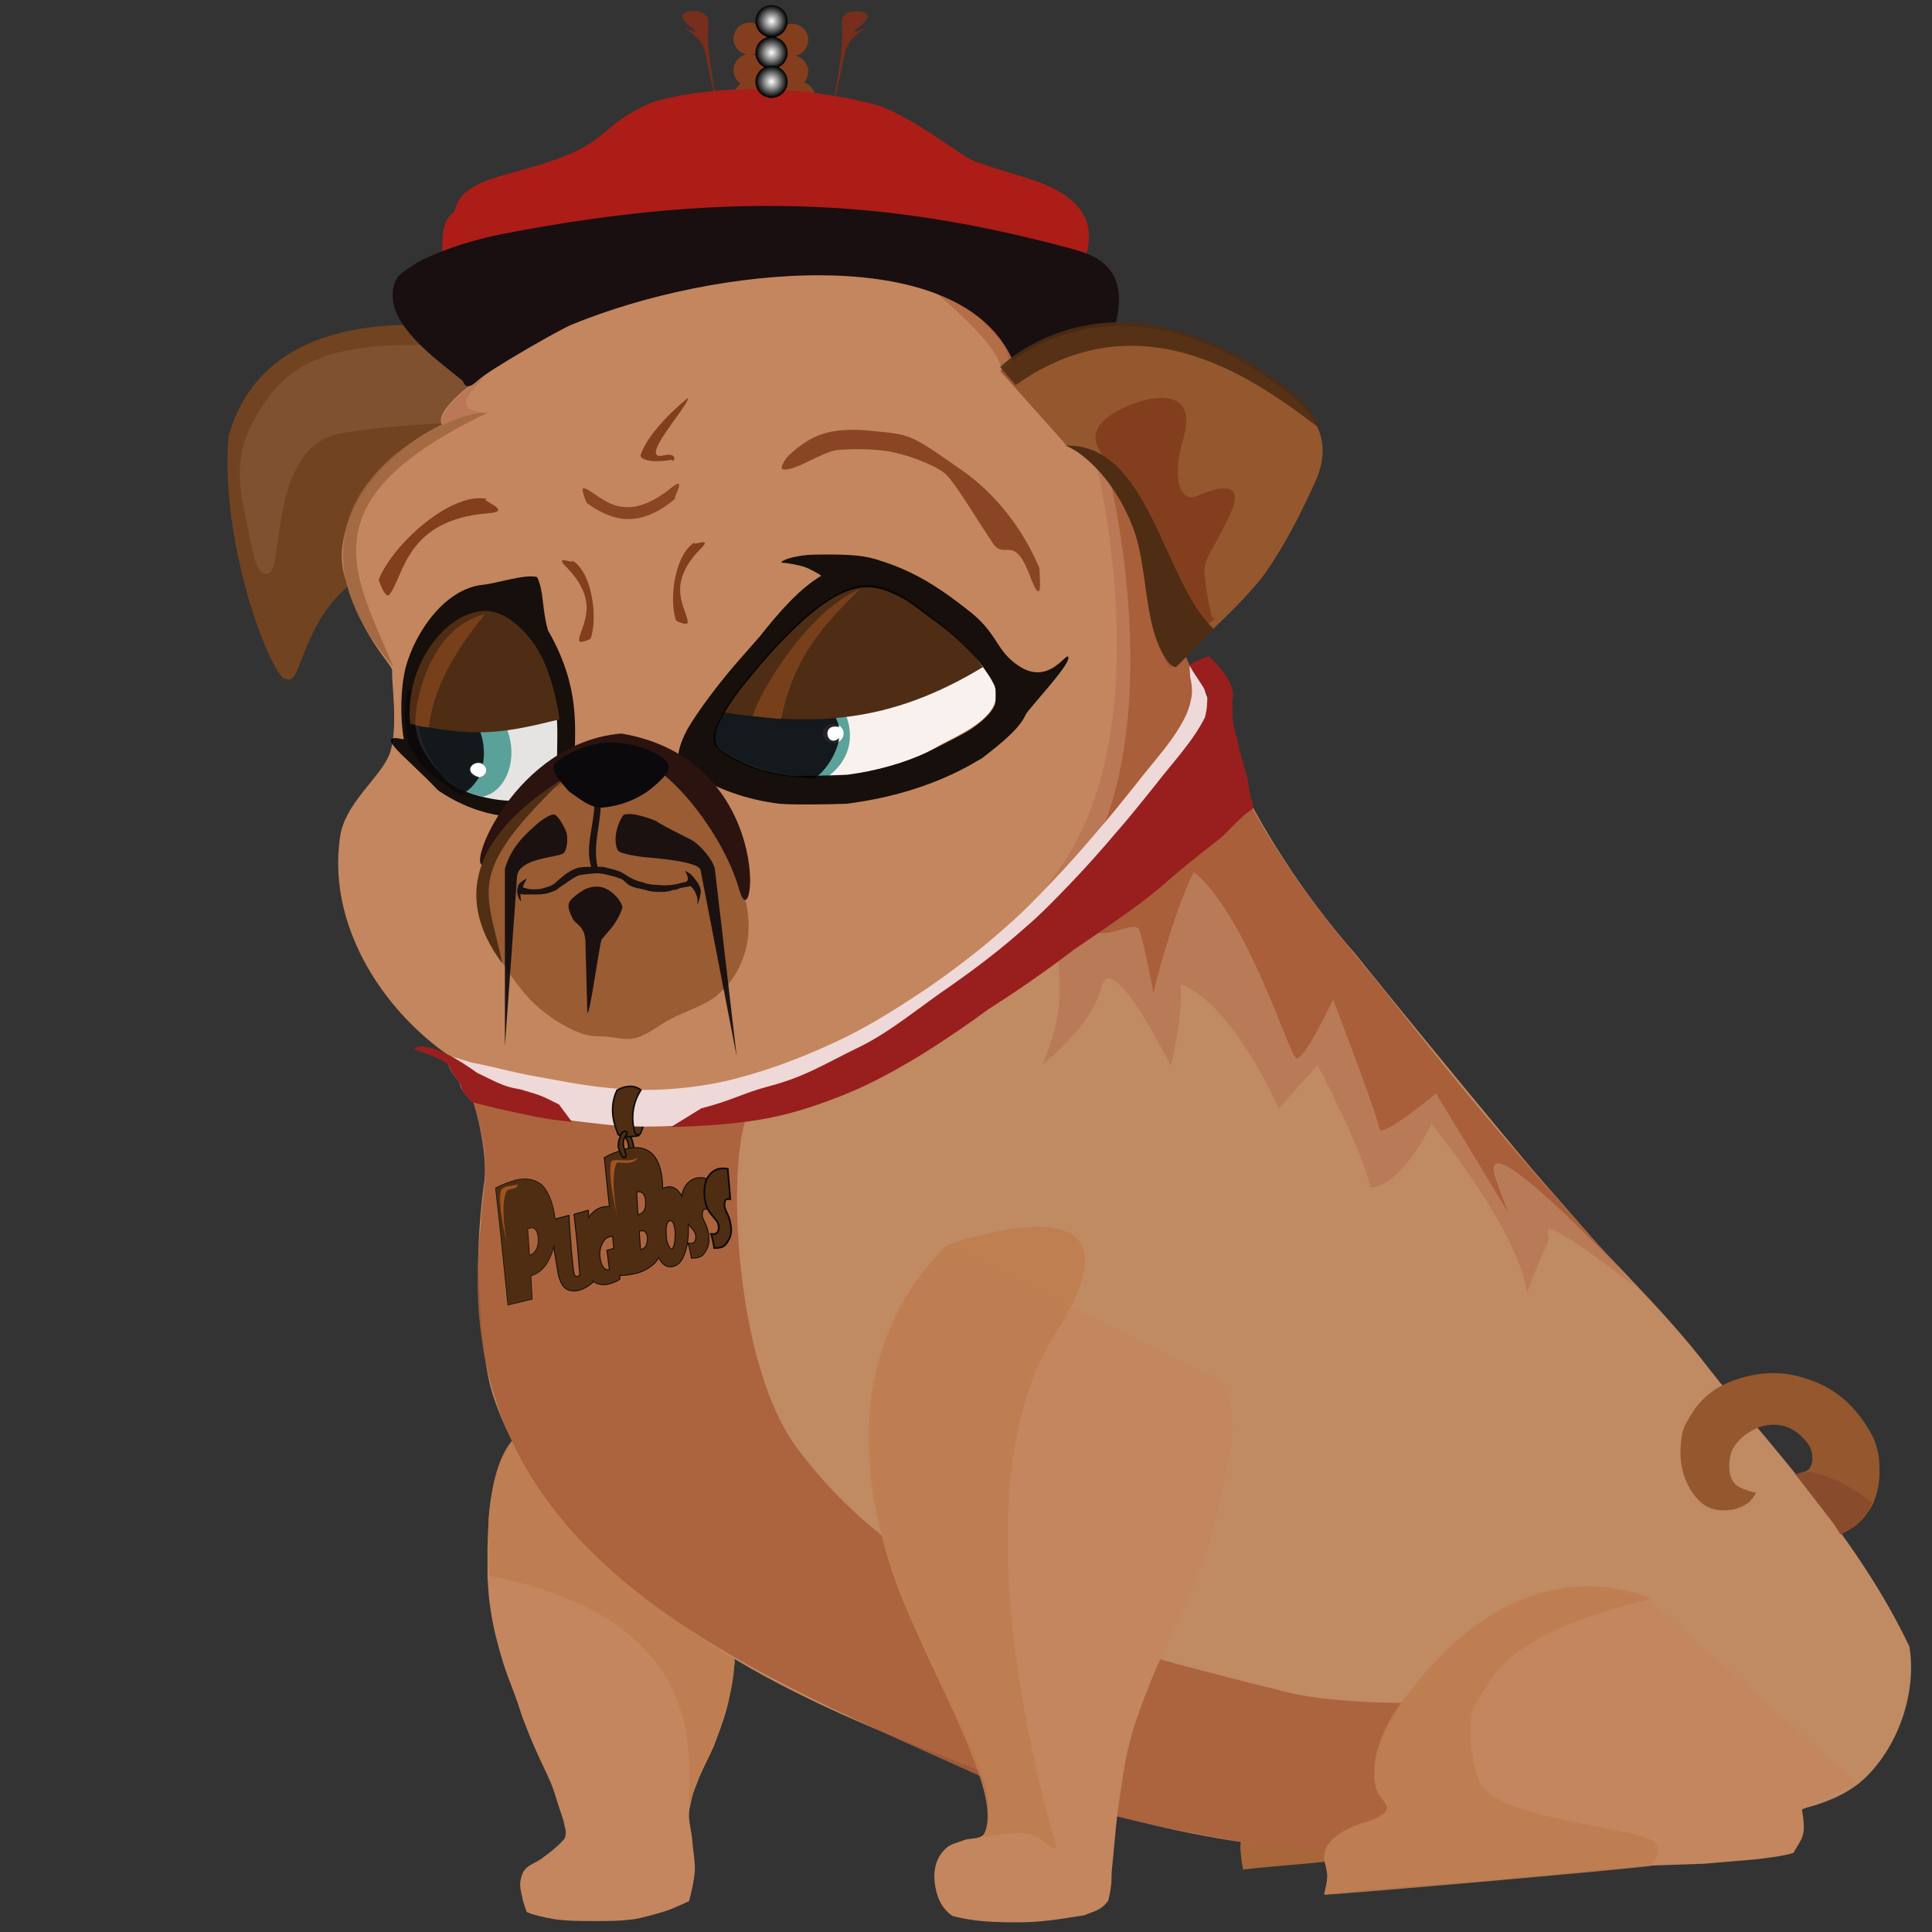 <?xml version="1.0" encoding="utf-8"?>
<!-- Generator: Adobe Illustrator 23.0.0, SVG Export Plug-In . SVG Version: 6.00 Build 0)  -->
<svg version="1.1" id="Camada_1" xmlns="http://www.w3.org/2000/svg" xmlns:xlink="http://www.w3.org/1999/xlink" x="0px" y="0px"
	 viewBox="0 0 300 300" style="enable-background:new 0 0 300 300;" xml:space="preserve">
<rect x="0" y="0" width="300" height="300" fill="#333333" stroke="none"/>
<style type="text/css">
	.st0{fill:#724320;}
	.st1{fill:#7F5130;}
	.st2{fill-rule:evenodd;clip-rule:evenodd;fill:#C4865E;}
	.st3{opacity:0.64;fill:#A95F3A;enable-background:new    ;}
	.st4{fill:#C4865E;}
	.st5{opacity:0.885;fill:#B76D3B;enable-background:new    ;}
	.st6{opacity:0.885;fill:#B97755;enable-background:new    ;}
	.st7{fill:#A95F3A;}
	.st8{opacity:0.885;fill:#BF7D4F;enable-background:new    ;}
	.st9{fill:#C08A63;}
	.st10{fill:#95572E;}
	.st11{opacity:0.885;fill:#A95F3A;enable-background:new    ;}
	.st12{fill:#4E2D12;stroke:#0B090C;stroke-width:0.232;}
	.st13{fill:#EFD8D8;}
	.st14{opacity:0.885;enable-background:new    ;}
	.st15{opacity:0.885;fill:#FFFFFF;enable-background:new    ;}
	.st16{opacity:0.885;fill:#489990;enable-background:new    ;}
	.st17{fill:#FFFFFF;}
	.st18{opacity:0.885;fill:#0B090C;enable-background:new    ;}
	.st19{fill:#4E2D14;}
	.st20{fill:#833E1D;}
	.st21{opacity:0.885;fill:#833E1D;enable-background:new    ;}
	.st22{opacity:0.885;fill:#833F1D;enable-background:new    ;}
	.st23{enable-background:new    ;}
	.st24{fill:none;stroke:#0B090C;stroke-width:0.179;}
	.st25{fill:none;stroke:#0B090C;stroke-width:0.265;}
	.st26{fill:#4E2D12;}
	.st27{opacity:0.885;fill:#B87856;enable-background:new    ;}
	.st28{opacity:0.885;fill:#95572E;enable-background:new    ;}
	.st29{fill:#2B1310;}
	.st30{opacity:0.885;fill:#864A2C;enable-background:new    ;}
	.st31{opacity:0.885;fill:#A06741;enable-background:new    ;}
	.st32{opacity:0.885;fill:#7D421D;enable-background:new    ;}
	.st33{fill:#A15321;}
	.st34{fill:#512F15;}
	.st35{fill:#0B090C;}
	.st36{fill:#772E1D;}
	.st37{fill:#843E1D;}
	.st38{fill:url(#SVGID_1_);}
	.st39{fill:url(#SVGID_2_);}
	.st40{fill:#AC1D18;}
	.st41{fill:#190E10;}
	.st42{opacity:0.885;fill:#4E2D14;enable-background:new    ;}
	.st43{fill:#833F1D;}
	.st44{fill:url(#SVGID_3_);}
	.st45{fill:#981F1E;}
</style>
<path id="orelha1" class="st0" d="M44.5,105.4c2.6,1.7,2.4-13,15-17.4c4.8-9.2,31.6-33,31.6-33S43.7,38.7,35.5,67.7
	C34,85.3,42.8,106.6,44.5,105.4z"/>
<path id="path1742_1_" class="st1" d="M87.7,56.1c-38.8-6.9-44.1,1.5-48.7,10c-3.2,6-1.2,12.3-0.5,15.9s1.3,8,3.4,6.9
	c2.1-1.1,0-19.6,11-21.6c8.1-1.5,24.3-2,24.3-2L87.7,56.1z"/>
<path id="Cabeça" class="st2" d="M185.6,107.4c2.3,8-15,26.3-21.1,33.1c-10.7,12-16.5,15-37.1,26c-14,7.6-37.7,8.2-53.3,0.1
	c-13-6.8-23.5-21.7-21.3-36.6c0.7-5.2,6-9,7.6-12.7c1.6-3.8,0.3-11.9,0.5-13.1c0.1-1.1-4.7-4.8-7.4-14.8
	c-2.9-10.2,9.7-23.2,19.7-24.9c1.3-0.1,2.6-0.6,4-0.6c-1-0.1-5.9,1-8.6,2c-2.7-5,33-25.1,55.9-28.5c15.9,0.3,20.5,5.7,36.9,16
	c8.4,5.3,19.6,28.7,21.9,45.5C183.9,102.8,183.3,99.4,185.6,107.4L185.6,107.4z"/>
<path id="path5509-1" class="st3" d="M161.6,53.3c-8.4-2.4-15-10.5-22.2-13c1.6,1.9,14.6,11.3,16,16.6L161.6,53.3z"/>
<path id="patade" class="st4" d="M80.2,222.8c0,0-1.8,2.6-2.4,4c-0.8,1.9-1.2,4.1-1.6,6.2c-0.4,2.4-0.4,4.9-0.5,7.3c0,1.5,0,3,0,4.5
	c0.1,1.8,0.2,3.6,0.5,5.3c0.4,2.7,1.1,5.4,1.9,8c0.5,1.6,1.1,3.1,1.7,4.7c0.5,1.3,0.9,2.6,1.3,3.8c0.6,1.6,1.2,3.1,1.9,4.7
	c0.8,1.9,1.8,3.8,2.6,5.7c0.4,1,0.7,2,1,3c0.3,0.9,0.6,1.8,0.9,2.7c0.1,0.8,0.5,1.6,0.3,2.4c0,0.3-0.3,0.6-0.5,0.8
	c-0.9,1-2.1,1.9-3.2,2.7c-0.8,0.6-1.9,0.9-2.6,1.7c-0.4,0.5-0.6,1.2-0.7,1.9c-0.1,0.8,0.1,1.6,0.3,2.4c0.1,0.8,0.7,2.3,0.7,2.3
	s0.7,0.3,1.1,0.4c1,0.3,2.1,0.5,3.1,0.7c2.1,0.3,4.2,0.3,6.3,0.3c2.1,0,4.1,0,6.2-0.3c1.7-0.3,3.4-0.8,5-1.3
	c1.2-0.4,3.5-1.5,3.5-1.5s0.9-3.3,0.9-5c0-1.5-0.3-2.9-0.4-4.4c-0.1-1.4-0.6-2.9-0.5-4.3c0.1-1.7,0.7-3.3,1.3-4.8
	c0.7-1.9,1.8-3.8,2.6-5.7c0.7-1.9,1.5-3.9,2-5.9c0.6-2.3,1.2-7,1.2-7l-0.3-2.9l-9.4-6.7L80.2,222.8z"/>
<path id="path4996" class="st5" d="M194.9,282.1c0,0.5-1.2,1-1.6,1.6c-0.5,0.9-0.6,2-0.7,3c0,1.2,0.4,3.6,0.4,3.6
	c11.4-1.3,14.7-0.6,24.8-4.2l0.4-3.3L194.9,282.1z"/>
<path id="path5608-7" class="st6" d="M170,71c0,0,10.6,41.4-5.5,63.9s22.2-24.8,22.2-24.8l-7.1-15.8l-6.8-21.2l-2.1-2.3L170,71z"/>
<path id="path5608" class="st7" d="M172.1,73.4c0,0,10.6,41.4-5.5,63.9s22.2-24.8,22.2-24.8l-7-15.8L175,75.6l-2.1-2.3L172.1,73.4
	L172.1,73.4L172.1,73.4z"/>
<path id="path5708" class="st8" d="M81.4,222.5c-0.5-0.5-6.8,2.9-5.4,22.2c37,7.3,30.1,31.4,31.1,36.2c0.4-2,0.5-3.7,3-8.3
	c0,0,5.6-12,3.4-17.7C111.3,249.2,81.4,222.5,81.4,222.5z"/>
<path id="Corpo" class="st9" d="M73.2,169.1c66.2,19.5,109.6-44.5,114.2-60.2c0,0,5.1,18.7,23.2,39.4c0,0,10.8,13.5,29.5,35.9
	c8.5,10.4,16.8,17.3,25.5,28.6c7.9,10.2,22.6,25.3,30.9,42.9c1.1,6.9-1.5,14.9-6.5,20c-4.8,4.9-12.9,5.9-19.8,6.8
	c-40.7,5.2-70.2,11.9-122.7-9.4c-13-5-26-10.5-37.6-18.1c-8.4-5.5-16.4-12-22.7-19.7c-4.6-5.6-8.5-12-10.7-18.8
	c-1.8-5.5-2.1-17.3-2.1-17.3c-0.4-1.9,0-10.1,0.7-15C76.3,177.5,71.8,166.4,73.2,169.1L73.2,169.1z"/>
<path id="rabo" class="st10" d="M284.2,235.8c0.6,0.8,1.7,2.4,1.7,2.4s1.9-0.9,2.6-1.6c0.9-0.8,1.6-1.8,2.2-2.8c0.5-1,0.8-2.1,1-3.2
	c0.2-1.5,0.2-3.1,0-4.7c-0.3-1.4-0.7-2.7-1.5-3.9c-1.2-2-2.7-3.9-4.6-5.3c-1.9-1.5-4.3-2.5-6.8-3.1c-2.1-0.5-4.4-0.5-6.5-0.1
	s-4.1,1.1-5.9,2.2c-1.5,1-2.8,2.3-3.7,3.8c-0.6,1-1.3,2-1.5,3.2c-0.4,2.2-0.4,4.6,0.4,6.7c0.6,1.7,1.7,3.4,3.2,4.4
	c1,0.6,2.2,0.8,3.4,0.7c1.1,0,2.3-0.5,3.2-1.1c0.6-0.4,1.3-1.6,1.3-1.6s-2.6-0.5-3.4-1.5s-0.9-2.5-0.7-3.8c0.1-0.8,0.4-1.5,0.9-2.2
	c0.9-1.2,2.2-2.1,3.5-2.6c1.2-0.5,2.6-0.6,3.9-0.3c1.1,0.3,2.1,0.9,2.9,1.7c0.6,0.6,1.3,1.4,1.5,2.3c0.2,0.9,0.2,1.9-0.3,2.6
	c-0.4,0.6-2.1,0.9-2.1,0.9L284.2,235.8z"/>
<path id="path4584" class="st11" d="M73.4,170.9c3.5,10.8,1.3,13.7,1.3,19c-6,52,40.1,68.9,81.3,87.6c1.7,0.7,34.1,9.6,50.3,10
	c16.2-1.4,24.8-3.8,23.9-3.7c0,0-2.2-0.6-2.6-0.6l10.6-19.4c0,0-25.8,2-38.2-1c-36.3-9-59.5-15.6-76.2-37.9
	c-9.7-12.9-10.9-43.3-7.9-51.4C101.5,171.3,73,168.3,73.4,170.9z"/>
<path id="patadd" class="st4" d="M147,193.5c-0.3,0-5.9,6.2-7.6,10.2c-1.5,3.5-2.8,7.5-3.5,11.4c-0.5,2.7-0.6,5.5-0.6,8.2
	c0,3.3,0.4,6.7,0.9,9.9c0.4,2.9,0.9,5.7,1.7,8.6c0.9,3.1,2.2,6.1,3.4,9c1.3,3.3,2.8,6.6,4.4,9.9c1.2,2.6,3.9,7.7,3.9,7.7
	c2.3,5,3.9,8.3,3.9,13.7c0,0-0.1,2.2-0.9,2.9c-0.7,0.6-1.9,0.4-2.8,0.7c-1,0.4-2.2,0.6-2.9,1.3c-0.9,0.8-1.5,1.9-1.7,3.1
	c-0.3,1.5,0,3.2,0.5,4.6c0.4,1,1.1,2.1,2.2,2.8c3.2,0.9,6.7,1,10.1,1c3.5,0,6-0.4,10.4-1.1c1.3-0.6,2.6-0.7,3.7-2.3
	c0.3-1.2,0.5-2.4,0.5-3.5c0-1.6,0.3-3.3,0.4-4.9c0.2-2.2,0.4-4.3,0.7-6.5c0.5-3.2,0.9-6.5,1.7-9.6c0.8-3.2,2-6.2,3.2-9.3
	c1.1-2.8,2.4-5.4,3.6-8.2c0.9-2.1,1.9-4.2,2.8-6.3c1.1-2.6,2.1-5.2,2.9-7.9c1-3.3,1.6-6.6,2.3-9.9c0.4-2.2,1.1-4.4,1.1-6.7
	c0-2.1-0.1-4.3-0.9-6.3c-0.3-0.8-1.3-2.1-1.3-2.1l0.2,0.4"/>
<path id="patatd" class="st4" d="M255.8,248.3l-7.4-1.3c0,0-5.6-0.3-8.1,0.4c-6.7,2-10.2,3.8-16.9,10.3c-2.2,2.4-4.1,4.8-6.1,7.5
	c0,0-1.6,2.7-2.2,4.1c-0.6,1.4-1.3,2.7-1.5,4.1s-0.2,2.9,0.1,4.3c0.3,1.2,2,2.3,1.7,3.5c-0.1,0.5-0.3,0.7-1.2,1.2s-3,0.9-4.4,1.5
	c-1.3,0.7-2.7,1.4-3.5,2.5c-0.5,0.6-0.6,1.4-0.6,2.2c0,0.9,0.4,1.8,0.4,2.7c0,1-0.3,1.9-0.4,2.9c1.9-0.3,6.3-0.7,6.3-0.7l8.5-0.7
	l9.8-0.7l8.9-0.9l16.5-1.5l8.9-0.3l8.2-0.7c0,0,4.5-0.5,5.7-1c0.5-1,1.3-1.9,1.5-3c0.3-1.2-0.2-3.7-0.2-3.7s1.6-0.9,2.4-1.3
	c2-1,6.1-2.9,6.1-2.9"/>
<path id="path1481-7" class="st12" d="M99.6,169.3c-1.7-1-2.6-0.4-3.1,0.1c1.7,2.6,0.7,5.3,0.3,6.4c-0.1,0.4-0.7,0.4-0.7,0.4
	s1.6,0.5,3.3-0.1C99.7,175.4,101.1,172.5,99.6,169.3L99.6,169.3z"/>
<path id="path4976" class="st13" d="M74.3,165.2c2.9,0.6,5.4,1.3,8.1,1.8c3.9,0.7,7.8,1.5,11.8,1.9c2.8,0.3,5.6,0.4,8.3,0.3
	c3.9-0.2,7.9-0.7,11.7-1.7c5.8-1.5,11.4-3.7,16.8-6.3c4.7-2.3,9.2-5.2,13.5-8.1c4-2.8,7.8-5.7,11.4-8.9c2.6-2.2,5-4.7,7.3-7.1
	c2.4-2.5,4.7-5.1,7-7.8c2.1-2.4,4.1-4.9,6.1-7.4c2.6-3.4,5.8-6.7,7.7-10.5c0.6-1.2,1-2.6,1.1-3.9c0-0.8-0.1-1.6-0.3-2.4
	c0-0.6-0.1-1.7-0.1-1.7s1.3,1,1.7,1.8c0.4,0.6,0.5,1.4,0.7,2.1c0.3,0.9,0.7,1.8,1,2.6c0.3,0.9,0.7,1.7,1,2.6
	c0.3,0.8,0.6,2.5,0.6,2.5s-1,1.4-1.6,2.2c-1.5,2.1-2.8,4.3-4.3,6.3c-1.8,2.5-3.8,4.8-5.8,7.2c-2.5,2.9-5.2,5.7-7.9,8.4
	c-2.6,2.8-5.3,5.5-8.1,8c-3.7,3.3-7.5,6.5-11.5,9.5c-6,4.4-8.5,5.9-10.3,7c-3.8,2.3-7.7,4.5-11.9,6.2c-3.7,1.5-7.5,2.8-11.4,3.6
	c-4.7,1-9.6,1.4-14.4,1.5c-3.2,0.1-6.3,0-9.5-0.4c-4.9-0.5-9.8-1.3-14.7-2.3c-1.8-0.4-5.3-1.3-5.3-1.3c0.5,0.2-1.2-1.2-1.5-2.3
	c-0.2-1-1.3-1.6-1.8-3.1c-0.3-0.9-0.3-1.6-0.3-1.6C71.7,164.4,72.1,164.8,74.3,165.2L74.3,165.2z"/>
<path id="path5509" class="st11" d="M161.4,53c-4.7-2.9-17.1-10.7-19.8-11.8c1.6,1.9,16.4,10.6,14.9,15.6L161.4,53z"/>
<path id="rect4692" class="st14" d="M75,90.8c2.1-0.2,6.5-1.7,8.4-1.2c1.1,2.3,0.7,4.8,1.7,8.3c5,8.7,4.2,14.9,4.1,20.7
	c-0.1,4.9-5.7,2.8-6.3,6.9c-0.4,2.2-8.3,1.8-14.9-2.8c-4.8-5.1-10.4-9-5.3-7.9c-0.6-3.5-0.5-8,0.3-11.2C64.5,98.1,69.1,91.4,75,90.8
	L75,90.8z"/>
<path id="olho2" class="st15" d="M133.6,90.9c4-0.5,7.9,2.6,10.9,4.9c4.1,3.2,6.6,5.1,9.4,9.6c3.4,5.6-5.3,8.7-8.3,10.5
	c-4.6,2.8-12.5,4.8-18.8,4.7c0,0-8.5,0.7-15.5-4.7c-2.6-2,5.9-11.9,7.9-14C121,100.2,127.6,91.6,133.6,90.9L133.6,90.9z"/>
<path id="rect4692-4-0-9" class="st16" d="M128.4,120.7c0,0-10,0.6-17-4.8c-2.6-2,5.9-11.9,7.9-14
	C128.8,103.1,136.9,114.5,128.4,120.7L128.4,120.7z"/>
<ellipse id="path5589-4" class="st17" cx="129.4" cy="113.9" rx="1.6" ry="1.5"/>
<path id="rect4692-4-0-9-0" class="st18" d="M124.4,120.7c-1.7-0.1-8.1-0.5-13-4.5c-2.9-2.4,5.1-11.2,7-13.3c6,0.7,11,6.3,11.9,10
	c-2.9-0.7-1.9,3.4,0,1.7c-0.1,1.3-1.3,4.4-3.7,6.2C126.8,120.8,125.3,120.9,124.4,120.7L124.4,120.7z"/>
<path id="rect4692-4-0-8" class="st19" d="M133.6,90.9c3.3-0.4,6.2,1.2,9.2,3.5c4.1,3.2,6.8,4.9,9.8,9.2c-14.7,8.9-26.4,9.1-40.4,7
	c2.4-3.8,5.9-7.7,6.8-8.8C120.3,100.5,127.6,91.7,133.6,90.9L133.6,90.9z"/>
<path id="olho1" class="st15" d="M74.9,95c3.4-0.4,6.5,2.8,8.2,5.8c4.1,7.1,3.4,12.2,3.4,16.9c-0.1,4,0.5,4-0.9,5.1
	c-4.4,3.3-14.2,0.7-16.4-1.8c-1.1-1.2-3.4-3.5-4.3-6.4s-0.4-6.6,0.3-9.1C66.4,101,70.1,95.5,74.9,95z"/>
<path id="rect4692-9-5" class="st16" d="M75,123.7c-2.8-0.6-4.7-1.7-6.1-3.1c-1.1-1.2-2.6-3-3.5-6c-0.9-2.9-0.4-6.6,0.3-9.1
	C82.2,106.4,81.8,122.1,75,123.7z"/>
<ellipse id="path5589" class="st17" cx="74.2" cy="119.6" rx="1.3" ry="1.1"/>
<path id="rect4692-9-5-9" class="st18" d="M71.6,123.5c-1.5-0.9-1.7-1-2.9-1.9c-1.3-0.9-4.4-3.5-5.3-6.5c-0.7-2.4-0.6-5.6-0.1-7.9
	c9.2-0.6,12.6,6.2,11.7,11.4c-1.3-0.8-3.4,1.2-0.6,2.1C73.3,122.3,73,122.5,71.6,123.5z"/>
<path id="palpebra" class="st19" d="M74.7,94.9c3.5-0.4,6.8,2.8,8.7,5.8c2.1,3.4,3.1,8.3,3.5,11c-8.6,2.1-12.6,2.9-23.2,0.7
	c-0.3-2.4,0.1-5.1,0.7-7C65.7,100.9,69.6,95.5,74.7,94.9z"/>
<polygon id="path4951" class="st18" points="90.1,138.4 90.1,138.4 90.1,138.4 90.1,138.4 "/>
<path id="ruga_2_" class="st20" d="M91.7,99.2c0,0-1.8,0.9-1.8,0.2c0.2-2.2,3.6-5.8-2.1-11.5c-1.9-1.9,1.8-0.1,1-0.9
	C91.9,88.7,92.9,95.9,91.7,99.2z"/>
<path id="ruga_3_" class="st20" d="M105,96.4c0,0,1.8,0.9,1.8,0.2c-0.2-2.2-3.6-5.8,2.1-11.5c1.9-1.9-1.8-0.1-1-0.9
	C104.8,86,103.8,93.1,105,96.4z"/>
<path id="ruga" class="st21" d="M91.1,78.1c0,0-1.1-2.5-0.4-2.3c2.5,0.8,5.7,6.3,13.6-0.1c2.7-2.2-0.3,2.5,0.7,1.6
	C99,82.5,94.6,80.6,91.1,78.1z"/>
<path id="ruga_4_" class="st20" d="M99.5,70.6c0,0,0.8-3.4,7.3-8.8c0.5,0.8-8.1,10-3.7,8.9c2.3-0.5,1.6,1.3,1.2,0.7
	C100.1,72.1,99.2,70.9,99.5,70.6z"/>
<path id="path5561" class="st22" d="M122.4,70.8c3.2-3,6.1-4.6,12.9-3.9c6.1,0.6,5.9,0.4,13.9,6c8.2,5.7,11.5,13.7,12.2,15.3
	c0,1,0.7,7.1-1.6,0.9c-2.4-6.2-3.8-2.1-5.6-4.7s-6-9.7-7.5-10.9c-1.5-1.2-4.7-2.5-7.7-3.2c-2.9-0.7-7.1-0.6-9.1-0.4
	c-2.5,0.4-6.3,3.2-8.2,3C120.9,73,121.8,71.4,122.4,70.8L122.4,70.8z"/>
<path id="path5563-2-3-1" class="st20" d="M58.8,90c0,0,1,3.2,1.7,2.3c2.3-3.1,2.6-11.6,15.3-12.6c4.3-0.3-1.8-2.2-0.1-2.2
	C70.3,76.2,61.1,84.3,58.8,90L58.8,90z"/>
<path id="path1174" class="st14" d="M121,124.8c-4.9-0.6-9.5-2.2-13.1-4.5c-1.7-1.1-2.3-1.6-2.5-2.1c-0.3-1,0.2-2.8,1.3-4.9
	c1.6-2.8,5.1-7.5,8.5-11.3c0.8-0.9,2.1-2.4,2.8-3.2c3-3.8,5.6-6.6,7.9-8.3c0.7-0.5,1.4-1,1.5-1s0.1-0.1,0.1-0.1
	c0-0.1-1.8-1.1-2.4-1.3c-0.7-0.3-2.9-0.7-3.4-0.7c-1,0,0.3-0.7,2.1-1c1.1-0.2,1.6-0.3,4.6-0.3c4,0,6,0.2,8.1,0.9
	c4.5,1.4,8.3,3.4,13.5,7.5c5.1,3.8,4.5,6.5,8.2,8.9c4.9,3.3,7.7-2.8,7.7-1.2c0,1.3-6.1,7.8-6.6,8.7c-0.9,2.1-3.5,4.3-6.9,6.9
	c-1,0.5-1.5,0.9-2.5,1.4c-5.3,2.8-11.4,4.7-18.4,5.6C129.4,124.9,122.9,125,121,124.8L121,124.8z M131.6,120.3
	c4.6-0.6,9-1.9,12.4-3.5c2.8-1.4,6-3,7.1-3.8c1.4-1,2.5-2,3.1-3c0.4-0.7,0.4-0.9,0.4-2s0-1.3-0.4-2c-1-1.9-2.9-4.3-5.1-6.3
	c-1.6-1.5-2.1-1.9-5.1-4.1c-2.9-2.2-3.8-2.8-5.3-3.4c-3.4-1.6-6.2-1.3-9.9,1c-3.6,2.3-8,6.6-13,12.8c-2.3,2.8-4,5.6-4.6,7.5
	c-0.2,0.7-0.1,1.8,0.1,2.3c0.5,0.9,3.8,2.7,6.2,3.5c1.5,0.5,3.8,1,5.7,1.2C125.2,120.5,129.5,120.4,131.6,120.3L131.6,120.3z"/>
<path id="path1499-0" class="st12" d="M97,176.4c0.3,0,0.9,0,0.9,0s0.5,1.1,0.5,1.9c0,0.5-0.6,1.7-0.6,1.7s-0.5-0.1-0.6-0.3
	c0.2-0.9,0.5-1.3,0.4-1.9C97.5,177.3,97.4,177,97,176.4L97,176.4z"/>
<g class="st23">
	<path class="st24" d="M86.2,189.5c0.2,2.2-0.1,4.2-0.8,5.7c-0.7,1.6-1.7,2.5-3,2.9l0.2,3.6l-3.7,0.9l-0.9-8.8
		c-0.2-2.3-0.6-5.4-1-9.3c0.7-0.4,1.7-0.8,3-1.2c1.6-0.4,3-0.2,4.1,0.7C85.2,185.1,85.9,187,86.2,189.5z M83.6,192.2
		c-0.1-1.2-0.6-1.8-1.4-1.5c-0.1,0-0.2,0.1-0.3,0.1l0.3,4.2C83.2,194.6,83.7,193.7,83.6,192.2z"/>
</g>
<g class="st23">
	<path class="st25" d="M91.3,188l0.3,4.8c0.1,1.4,0.2,3.5,0.4,6.3c-0.7,0.6-1.4,1-2.1,1.2c-0.9,0.2-1.6,0.1-2.2-0.4
		c-0.4-0.4-0.8-1.2-1-2.3c-0.1-0.6-0.3-1.9-0.6-3.6c-0.2-1.6-0.4-3.1-0.5-4.5l2.7-0.7c0,0.7,0.1,1.7,0.2,3.2c0.1,0.8,0.1,2,0.3,3.5
		c0.1,1.2,0.2,1.9,0.3,2.3c0.1,0.4,0.4,0.6,0.7,0.4c0.1,0,0.2-0.1,0.3-0.2c-0.1-1-0.2-2.6-0.4-4.8c-0.1-1.1-0.3-2.6-0.5-4.6
		L91.3,188z"/>
</g>
<g class="st23">
	<path class="st25" d="M96,193.7c0,0.4,0,1.2,0.1,2.4c0,0.7,0.1,1.5,0.1,2.5c-0.4,0.3-0.9,0.5-1.6,0.7c-1,0.3-1.9,0.1-2.7-0.6
		c-0.9-0.8-1.4-2.2-1.5-4.2c-0.1-1.9,0.1-3.5,0.7-4.8c0.6-1.2,1.4-1.9,2.4-2.2c0.4-0.1,0.8-0.1,1.3-0.1l0.6,4.6
		c-0.2-0.1-0.4-0.1-0.8,0s-0.8,0.4-1.1,1c-0.3,0.6-0.5,1.3-0.4,2.2c0.1,0.8,0.3,1.3,0.6,1.7c0.3,0.3,0.6,0.4,1,0.3l-0.2-1.5
		c0-0.3-0.1-0.8-0.2-1.5L96,193.7z"/>
</g>
<g class="st23">
	<path class="st25" d="M102.8,183.6c0.1,1.4,0,2.7-0.3,3.8c-0.3,1-0.6,1.7-1,2.2c0.3,0.1,0.6,0.5,0.9,1c0.2,0.5,0.4,1,0.4,1.7
		c0.1,1.5-0.3,2.8-1.1,3.7c-0.7,0.7-1.6,1.3-2.7,1.6c-1,0.3-2.1,0.4-3.2,0.4c-0.2-1.8-0.5-4.8-0.9-9c-0.3-2.2-0.6-5.3-1-9.2
		c0.8-0.5,1.9-0.9,3.2-1.3C100.5,177.6,102.5,179.3,102.8,183.6z M100.3,186.5c0-0.6-0.2-1-0.5-1.3c-0.3-0.2-0.6-0.3-1-0.1l0.2,3.6
		C100,188.5,100.4,187.8,100.3,186.5z M100.6,192.2c-0.1-0.9-0.5-1.3-1.2-1.1c-0.1,0-0.1,0-0.2,0.1l0.2,2.9
		C100.2,194,100.6,193.4,100.6,192.2z"/>
</g>
<g class="st23">
	<path class="st25" d="M106.8,189.6c0.1,1.8,0,3.3-0.4,4.6c-0.4,1.4-1,2.2-1.9,2.4s-1.6-0.2-2.2-1.4c-0.6-1.1-1-2.5-1.1-4.2
		c-0.1-1.9,0-3.4,0.4-4.6c0.4-1.1,1-1.8,1.9-2c0.8-0.2,1.5,0.1,2.1,1C106.2,186.3,106.6,187.7,106.8,189.6z M104.9,191.4
		c-0.1-1.4-0.4-2-0.9-1.9s-0.7,0.9-0.6,2.3c0,0.6,0.1,1,0.3,1.5c0.2,0.5,0.4,0.7,0.6,0.7s0.4-0.4,0.5-1
		C104.9,192.5,104.9,191.9,104.9,191.4z"/>
</g>
<g class="st23">
	<path class="st25" d="M109.9,187.7c-0.2,0-0.4,0-0.5,0s-0.3,0.1-0.3,0.3c-0.1,0.2-0.1,0.5-0.1,0.8c0,0.2,0.2,0.7,0.5,1.3
		s0.4,1.2,0.5,1.8c0.1,0.8,0,1.6-0.4,2.2c-0.3,0.6-0.7,1-1.2,1.1c-0.4,0.1-0.8,0.1-1,0.1c0-0.2-0.1-0.6-0.2-1.1
		c-0.1-0.3-0.1-0.6-0.3-1.1c0.3,0,0.5,0.1,0.6,0c0.4-0.1,0.6-0.4,0.6-1c0-0.4-0.1-0.7-0.3-1c-0.3-0.4-0.6-0.7-0.9-1.1
		c-0.6-0.7-0.9-1.6-1-2.8s0.1-2.2,0.5-2.9c0.4-0.6,0.9-1.1,1.7-1.3c0.4-0.1,0.9-0.1,1.4,0L109.9,187.7z"/>
</g>
<g id="opug">
	<g class="st23">
		<path class="st26" d="M86.2,189.5c0.2,2.2-0.1,4.2-0.8,5.7c-0.7,1.6-1.7,2.5-3,2.9l0.2,3.6l-3.7,0.9l-0.9-8.8
			c-0.2-2.3-0.6-5.4-1-9.3c0.7-0.4,1.7-0.8,3-1.2c1.6-0.4,3-0.2,4.1,0.7C85.2,185.1,85.9,187,86.2,189.5z M83.6,192.2
			c-0.1-1.2-0.6-1.8-1.4-1.5c-0.1,0-0.2,0.1-0.3,0.1l0.3,4.2C83.2,194.6,83.7,193.7,83.6,192.2z"/>
	</g>
	<g class="st23">
		<path class="st26" d="M91.3,188l0.3,4.8c0.1,1.4,0.2,3.5,0.4,6.3c-0.7,0.6-1.4,1-2.1,1.2c-0.9,0.2-1.6,0.1-2.2-0.4
			c-0.4-0.4-0.8-1.2-1-2.3c-0.1-0.6-0.3-1.9-0.6-3.6c-0.2-1.6-0.4-3.1-0.5-4.5l2.7-0.7c0,0.7,0.1,1.7,0.2,3.2c0.1,0.8,0.1,2,0.3,3.5
			c0.1,1.2,0.2,1.9,0.3,2.3c0.1,0.4,0.4,0.6,0.7,0.4c0.1,0,0.2-0.1,0.3-0.2c-0.1-1-0.2-2.6-0.4-4.8c-0.1-1.1-0.3-2.6-0.5-4.6
			L91.3,188z"/>
	</g>
	<g class="st23">
		<path class="st26" d="M96,193.7c0,0.4,0,1.2,0.1,2.4c0,0.7,0.1,1.5,0.1,2.5c-0.4,0.3-0.9,0.5-1.6,0.7c-1,0.3-1.9,0.1-2.7-0.6
			c-0.9-0.8-1.4-2.2-1.5-4.2c-0.1-1.9,0.1-3.5,0.7-4.8c0.6-1.2,1.4-1.9,2.4-2.2c0.4-0.1,0.8-0.1,1.3-0.1l0.6,4.6
			c-0.2-0.1-0.4-0.1-0.8,0s-0.8,0.4-1.1,1c-0.3,0.6-0.5,1.3-0.4,2.2c0.1,0.8,0.3,1.3,0.6,1.7c0.3,0.3,0.6,0.4,1,0.3l-0.2-1.5
			c0-0.3-0.1-0.8-0.2-1.5L96,193.7z"/>
	</g>
	<g class="st23">
		<path class="st26" d="M102.8,183.6c0.1,1.4,0,2.7-0.3,3.8c-0.3,1-0.6,1.7-1,2.2c0.3,0.1,0.6,0.5,0.9,1c0.2,0.5,0.4,1,0.4,1.7
			c0.1,1.5-0.3,2.8-1.1,3.7c-0.7,0.7-1.6,1.3-2.7,1.6c-1,0.3-2.1,0.4-3.2,0.4c-0.2-1.8-0.5-4.8-0.9-9c-0.3-2.2-0.6-5.3-1-9.2
			c0.8-0.5,1.9-0.9,3.2-1.3C100.5,177.6,102.5,179.3,102.8,183.6z M100.3,186.5c0-0.6-0.2-1-0.5-1.3c-0.3-0.2-0.6-0.3-1-0.1l0.2,3.6
			C100,188.5,100.4,187.8,100.3,186.5z M100.6,192.2c-0.1-0.9-0.5-1.3-1.2-1.1c-0.1,0-0.1,0-0.2,0.1l0.2,2.9
			C100.2,194,100.6,193.4,100.6,192.2z"/>
	</g>
	<g class="st23">
		<path class="st26" d="M106.8,189.6c0.1,1.8,0,3.3-0.4,4.6c-0.4,1.4-1,2.2-1.9,2.4s-1.6-0.2-2.2-1.4c-0.6-1.1-1-2.5-1.1-4.2
			c-0.1-1.9,0-3.4,0.4-4.6c0.4-1.1,1-1.8,1.9-2c0.8-0.2,1.5,0.1,2.1,1C106.2,186.3,106.6,187.7,106.8,189.6z M104.9,191.4
			c-0.1-1.4-0.4-2-0.9-1.9s-0.7,0.9-0.6,2.3c0,0.6,0.1,1,0.3,1.5c0.2,0.5,0.4,0.7,0.6,0.7s0.4-0.4,0.5-1
			C104.9,192.5,104.9,191.9,104.9,191.4z"/>
	</g>
	<g class="st23">
		<path class="st26" d="M109.9,187.7c-0.2,0-0.4,0-0.5,0s-0.3,0.1-0.3,0.3c-0.1,0.2-0.1,0.5-0.1,0.8c0,0.2,0.2,0.7,0.5,1.3
			s0.4,1.2,0.5,1.8c0.1,0.8,0,1.6-0.4,2.2c-0.3,0.6-0.7,1-1.2,1.1c-0.4,0.1-0.8,0.1-1,0.1c0-0.2-0.1-0.6-0.2-1.1
			c-0.1-0.3-0.1-0.6-0.3-1.1c0.3,0,0.5,0.1,0.6,0c0.4-0.1,0.6-0.4,0.6-1c0-0.4-0.1-0.7-0.3-1c-0.3-0.4-0.6-0.7-0.9-1.1
			c-0.6-0.7-0.9-1.6-1-2.8s0.1-2.2,0.5-2.9c0.4-0.6,0.9-1.1,1.7-1.3c0.4-0.1,0.9-0.1,1.4,0L109.9,187.7z"/>
	</g>
	<g class="st23">
		<path class="st26" d="M113.4,186.2c-0.2,0-0.4,0-0.5,0s-0.3,0.1-0.3,0.3c-0.1,0.2-0.1,0.5-0.1,0.8c0,0.2,0.2,0.7,0.5,1.3
			s0.4,1.2,0.5,1.8c0.1,0.8,0,1.6-0.4,2.2c-0.3,0.6-0.7,1-1.2,1.1c-0.4,0.1-0.8,0.1-1,0.1c0-0.2-0.1-0.6-0.2-1.1
			c-0.1-0.3-0.1-0.6-0.3-1.1c0.3,0,0.5,0.1,0.6,0c0.4-0.1,0.6-0.4,0.6-1c0-0.4-0.1-0.7-0.3-1c-0.3-0.4-0.6-0.7-0.9-1.1
			c-0.6-0.7-0.9-1.6-1-2.8s0.1-2.2,0.5-2.9c0.4-0.6,0.9-1.1,1.7-1.3c0.4-0.1,0.9-0.1,1.4,0L113.4,186.2z"/>
	</g>
</g>
<g class="st23">
	<path class="st25" d="M113.4,186.2c-0.2,0-0.4,0-0.5,0s-0.3,0.1-0.3,0.3c-0.1,0.2-0.1,0.5-0.1,0.8c0,0.2,0.2,0.7,0.5,1.3
		s0.4,1.2,0.5,1.8c0.1,0.8,0,1.6-0.4,2.2c-0.3,0.6-0.7,1-1.2,1.1c-0.4,0.1-0.8,0.1-1,0.1c0-0.2-0.1-0.6-0.2-1.1
		c-0.1-0.3-0.1-0.6-0.3-1.1c0.3,0,0.5,0.1,0.6,0c0.4-0.1,0.6-0.4,0.6-1c0-0.4-0.1-0.7-0.3-1c-0.3-0.4-0.6-0.7-0.9-1.1
		c-0.6-0.7-0.9-1.6-1-2.8s0.1-2.2,0.5-2.9c0.4-0.6,0.9-1.1,1.7-1.3c0.4-0.1,0.9-0.1,1.4,0L113.4,186.2z"/>
</g>
<path id="path1481" class="st12" d="M95.8,169.3c1.7-1,3.2-0.6,3.7,0c-1.7,2.6-1.3,5.4-0.9,6.6c0.1,0.4,0.7,0.4,0.7,0.4
	s-1.6,0.5-3.3-0.1C95.7,175.3,94.3,172.5,95.8,169.3L95.8,169.3z"/>
<path id="path1499" class="st12" d="M97.4,176c-0.1-0.7-0.9-0.1-0.9,0c0,0-0.5,1.1-0.5,1.9c0,0.5,0.6,1.7,0.6,1.7s0.6,0.5,0.6-0.3
	c-0.2-0.9-0.5-1.3-0.4-1.9C96.8,176.9,97,176.6,97.4,176L97.4,176z"/>
<path id="path4473" class="st27" d="M164.1,145c12.3-12.8,16-15.1,16-15.1l28.2,17.8l45.4,51.9c0,0-13.8-10.8-13.4-8.4
	c0.5,2.3,0.1,0.6-3.2,9.5c-1.2-9.5-14.8-26.2-14.8-26.2s-4.5,9.6-9.5,9.9c-1.2-5.8-8.2-19-8.2-19l-6,6.7c0,0-7.3-16.4-15.3-19.3
	c0.5,4.8-1.5,12.7-1.5,12.7s-9-18.3-10.7-12.4c-1.1,3.8-3.4,7.2-9.2,12.2C166,155.3,164.2,151.9,164.1,145L164.1,145z"/>
<path id="frontal" class="st28" d="M95,116.2c3.1-2,6.9,2.6,9.8,5c3.9,3.2,7.2,9,8.7,12.4c2.7,5.5,3.2,9.8,2.4,13.4
	c-0.7,3.1-2.3,5.7-4.6,7.6c-2.2,1.8-5.9,2.7-8.5,4.4c-5.4,3.7-5.4,1.9-10.3,1.9c-3,0-8.4-3.4-11-6.6c-4.4-5.2-6.2-10-6.9-14.1
	c-1.1-6.1,4.5-11.7,6.6-13.6C87.7,120.5,86.9,121.4,95,116.2L95,116.2z"/>
<path id="path3778" class="st7" d="M189.6,114.8c3,8.7,9.4,19.1,16.7,28.4c4.9,6.1,7.5,9.1,10.7,13.2c2.9,3.6,18.9,24.4,40.6,47
	c0,0-27.4-29.8-25.6-21.2c0.1,0.7,2.2,6.1,2.2,6.1L223,169.8c0,0-8.6,7.1-8.8,5.5c-0.1-1.6-7.2-20.1-7.2-20.1s-4.5,9.6-5.7,9.1
	s-7.5-21.9-15.9-28.9c-3.2,6.1-6.3,18.7-6.3,18.7s-1.8-9.6-2.4-10c-1.3-0.8-5.3,1.8-7,0.4c2.1-3.3,2.5-7.9,2.5-7.9
	C175.7,132.8,176.9,131.8,189.6,114.8z"/>
<path id="path4134" class="st29" d="M75.1,134.3c0,0,9.2-13.9,19.1-17c7.4-2.3,18.1,11.8,20.6,20.9c2.4,8.4,5.8-20.2-18.3-24.3
	C80,115.3,72.3,135,75.1,134.3z"/>
<path id="path4582" class="st30" d="M279,229.2l4.1,5.3l1.7,2.2l0.5,0.8l0.5,0.8l1.6-0.9l0.7-0.5l0.6-0.6l0.6-0.7l0.6-0.8l0.4-0.5
	l0.4-1c0,0-5.9-4.7-10.7-4.8c-0.5,0.3-1.3,0.4-1.3,0.4L279,229.2z"/>
<path id="path5644" class="st6" d="M75.4,58.2c-6.2,4.4-7.2,6.7-6.8,7.8c2.5-0.9,6.8-1.9,6.8-1.9C69.8,63.5,73.2,61,75.4,58.2
	L75.4,58.2z"/>
<path id="path5646" class="st31" d="M75.7,64.1c-28.6,13.7-20.6,25-14.6,39.5C39.2,78.1,69.4,63.6,75.7,64.1z"/>
<path id="path5704" class="st8" d="M256.6,248.2c-1,0-19.4-9.6-37.8,14.6c-6.4,7.8-6.3,14.6-3.9,16.9c0,0,2.5,1.8-3.8,3.5
	c-7.1,2.6-5.3,6.3-5.3,6.3c1,1.9-0.5,4.7-0.1,4.7c1.3,0.1,52.3-4.4,50.7-4.5c-0.4,0,3.5-3.1-1.3-4.5c-6.7-2-22.6-3.3-25.2-8.3
	c-2-3.8-1.6-10.9-1.3-11.4C231.7,260.9,232.3,254.1,256.6,248.2L256.6,248.2z"/>
<path id="path5706" class="st8" d="M152.6,285.3c9.9-1.9,8.4,1,11.6,1.9c0,0-17.1-53.9-0.4-80S147,193.4,147,193.4
	c-18.2,17.9-12.1,43-6,57.1C149.7,269.7,155.5,280,152.6,285.3z"/>
<path id="path1721" class="st32" d="M75.3,95.4c-4.8,5.8-8.1,11.8-8.7,17.5c0,0.2-2.1-0.3-2.1-0.3C64.3,108.7,67,97.2,75.3,95.4z"/>
<path id="path1721-2" class="st32" d="M133.5,91.5c-5.6,5.6-10.1,10.2-12.2,20.1c0,0.2-3.4-0.4-4.4-0.4
	C117.8,107.6,125.5,94.8,133.5,91.5L133.5,91.5z"/>
<path id="path1950" class="st33" d="M80.4,183.9c-0.5,0.3-2.1,0.1-2.6,0.9c-0.6,2.2,0.9,8.2,0.9,8.2s-1.1-5.6-0.1-7.9
	C78.9,184.4,80.4,184.8,80.4,183.9L80.4,183.9z"/>
<path id="path1950-8" class="st33" d="M99.1,179.7c-1.3,1-3.7,0-4.2,0.7c-0.6,2.2,0.9,8.2,0.9,8.2s-1.1-5.6-0.1-7.9
	C95.8,180.1,98.1,181.3,99.1,179.7L99.1,179.7z"/>
<path id="path4974" class="st18" d="M92.3,124.6c0,3.5-1.5,6.8-0.5,10c0,0-1.2,0-1.8,0.1c-0.5,0.1-1,0.3-1.5,0.6
	c-0.9,0.5-2.4,1.9-2.4,1.9s-0.5,0.3-0.7,0.4c-0.4,0.1-0.9,0.3-1.3,0.4c-0.5,0.1-1,0.1-1.5,0.1s-1.4-0.3-1.4-0.3l0.1-0.4l0.5-1
	c0,0-1,0.5-1.3,1c-0.1,0.3-0.2,0.6-0.2,1c0,0.3,0.1,0.7,0.2,1c0.1,0.2,0.4,0.6,0.4,0.6l-0.1-1.1l0.2-0.1l0.3,0.1c0,0,0.8,0,1.2,0
	c0.7,0,1.4,0,2.1-0.1c0.5-0.1,1.1-0.3,1.6-0.5c0.4-0.2,0.6-0.5,1-0.7c0.8-0.5,1.6-1.2,2.5-1.6c0.5-0.2,1.1-0.2,1.7-0.3
	c0.4,0,0.9-0.1,1.3-0.1c0.7,0,1.5,0.2,2.2,0.4c0.5,0.1,1.1,0.3,1.6,0.5c0.4,0.2,0.7,0.6,1.1,0.9c0.5,0.3,1.2,0.5,1.8,0.6
	c0.5,0.1,1.1,0.3,1.6,0.4c0.6,0.1,1.3,0.1,1.9,0.1c0.5,0,1.1-0.1,1.6-0.3c0.4,0,0.7-0.1,1.1-0.3c0.5-0.1,1.6-0.3,1.6-0.3
	s0.5,0.4,0.6,0.7c0.3,0.4,0.5,1.2,0.5,1.2v1c0,0,0.6-1.5,0.5-2.3c-0.1-0.6-0.4-1.1-0.8-1.6c-0.2-0.3-0.5-0.6-0.8-0.9
	c-0.3-0.2-0.8-0.5-0.8-0.5c0.4,1,0.6,1.3,0.2,1.7c0,0-1.4,0.4-2.2,0.5c-0.8,0.1-1.6,0.1-2.4,0c-0.7,0-1.5-0.1-2.2-0.4
	c-0.6-0.1-1.1-0.3-1.7-0.6s-1.1-0.7-1.7-1c-0.5-0.2-1.1-0.4-1.6-0.5s-0.9-0.3-1.4-0.3c-0.2,0-0.6,0-0.6,0c-0.8-3.3,0.5-6.6,0.5-10
	L92.3,124.6z"/>
<path id="path912" class="st18" d="M100.1,133.1c-0.9-0.1-2.2-0.3-2.9-0.5c-1.2-0.3-1.3-0.4-1.5-1.2c-0.3-1.2,0-2.8,0.6-4
	c0.5-1,0.5-1,1.6-1s4.1,1,4.3,1.3c0,0.1,5.1,2.7,5.3,2.8c1.3,0.8,3.2,3,3.5,4.4l3.4,29.2l-5.6-28.9
	C108.8,133.7,101,133.2,100.1,133.1L100.1,133.1z"/>
<path id="path1180" class="st18" d="M90.9,146c-0.2-2.3-1.5-2.4-2-3.4s-0.8-1.9-0.5-2.5c0.3-0.6,1.5-1.5,2.4-2
	c1.1-0.5,2.3-0.6,3.3-0.1c0.9,0.4,1.9,1.4,2.3,2.2c0.3,0.6,0.3,0.6,0.1,1.2c-0.9,2.2-1.8,2.9-3.1,4.5c-0.5,1.9-1.8,11.7-2.2,11.4
	L90.9,146z"/>
<path id="path5606" class="st34" d="M88.3,120.2c-2.5,2.2-22.8,12.6-10.3,29.4C75.5,137.7,72.1,135.7,88.3,120.2z"/>
<path id="Focinho" class="st35" d="M94.8,115.3c2.8,0,5.9,0.8,8.1,2.4c1.8,1.4,0.8,2.6-1.6,4.6c-1.5,1.3-4.3,2.8-7.7,3.1
	c-1.7,0.1-3.1-1-4.4-1.9c-1.2-0.8-0.9-0.7-2.2-2.2c-0.7-0.8-1.7-2.2-0.5-3.1C88.8,116.6,91.8,115.3,94.8,115.3L94.8,115.3z"/>
<path class="st36" d="M110,4c0-0.3,0.1-1.1-0.4-1.6c-0.9-1-3.4-0.8-3.6,0c-0.3,0.8,2.1,2.3,2,2.5c-0.1,0.2-1.6-0.6-1.6-0.5
	c-0.1,0.1,1.5,0.8,2.5,2.3c0.5,0.8,0.6,1.5,0.9,2.9c0.2,0.9,1.1,5.6,1.3,5.6C111.3,15.1,109.6,8.2,110,4z"/>
<path class="st36" d="M130.7,4c0-0.3-0.1-1.1,0.4-1.6c0.9-1,3.4-0.8,3.6,0c0.3,0.8-2.1,2.3-2,2.5c0.1,0.2,1.6-0.6,1.6-0.5
	c0.1,0.1-1.5,0.8-2.5,2.3c-0.5,0.8-0.6,1.5-0.9,2.9c-0.2,0.9-1.1,5.6-1.3,5.6C129.4,15.1,131.1,8.2,130.7,4z"/>
<path class="st37" d="M113.9,15.1c0-1.4,1.1-2.5,2.5-2.5s2.5,1.1,2.5,2.5"/>
<circle class="st37" cx="116.4" cy="6" r="2.5"/>
<circle class="st37" cx="116.4" cy="10.9" r="2.5"/>
<path class="st37" d="M121.6,15.2c0-1.4,1.1-2.5,2.5-2.5s2.5,1.1,2.5,2.5"/>
<circle class="st37" cx="123" cy="6.2" r="2.5"/>
<circle class="st37" cx="123" cy="11.1" r="2.5"/>
<radialGradient id="SVGID_1_" cx="119.808" cy="296.735" r="2.456" gradientTransform="matrix(1 0 0 -1 0 300)" gradientUnits="userSpaceOnUse">
	<stop  offset="0" style="stop-color:#FFFFFF"/>
	<stop  offset="1" style="stop-color:#000000"/>
</radialGradient>
<circle class="st38" cx="119.8" cy="3.3" r="2.5"/>
<radialGradient id="SVGID_2_" cx="119.808" cy="291.824" r="2.456" gradientTransform="matrix(1 0 0 -1 0 300)" gradientUnits="userSpaceOnUse">
	<stop  offset="0" style="stop-color:#FFFFFF"/>
	<stop  offset="1" style="stop-color:#000000"/>
</radialGradient>
<circle class="st39" cx="119.8" cy="8.2" r="2.5"/>
<path class="st40" d="M68.7,38.9c-0.2-5.8,1.8-5.5,1.9-6.2c1.2-5,7.7-5.1,15.6-7.9c8.6-3,7.2-5.6,15.1-8.9
	c0.8-0.3,14.6-4.6,34.1,0.2c5.3,1.3,13.6,7.9,15.4,8.7c2.2,1,10,3.1,11.8,4c0.8,0.4,6.5,2.6,6.5,7.9c0,6.1-5.6,8.4-6.8,8.2
	C125,37.7,127.4,29.3,72.7,42C70.5,42.6,68.7,38.9,68.7,38.9z"/>
<path class="st41" d="M64.4,41c0.6-0.4,5.6-3.1,13.8-4.7c37.1-7.2,62.1-4.7,88.1,2.3c3.3,0.9,9.3,2.6,6.9,11.8
	c-1.3,4.9-9.5,8.6-10,8.8c-1.9,0.8,0.3-1.3-2.9-1c-2.8,0.2-1.8,0.3-3.4-3c-8.8-17.6-45.7-14-68.1-4.8C87.2,51,76,57.4,74.3,59
	c-2.2,2-2.1,0.4-2.6,0c-4.8-3.8-11.2-8.6-10.7-13.7C61.3,42.3,63.1,42.1,64.4,41z"/>
<path id="Orelha2" class="st10" d="M165.3,68.8c0.1,1.6,10.8-0.3,13.8,29c0.2,2,2.6,5.9,2.6,5.9s11.1-9.5,14.9-14.9
	c3.1-4.5,5.3-8.9,7.6-13.9c4.1-9-3.4-13.6-8.8-17.1c-24.5-16.1-40.1-0.2-40.1-0.2"/>
<path id="path1153-6" class="st42" d="M157.7,59.8c19.9-14.1,37.9-0.3,47.2,6.7c-1.5-4.2-5.9-7-9.5-9.3c-24.5-16-40.1-0.2-40.1-0.2"
	/>
<path id="path5559" class="st43" d="M170.7,69.9c-3.2-5.4,7.6-8,8.2-8c0.5,0,7-1.4,4.9,6c-2.2,7.4,0,9.9,1.8,9.2s8.5-3.7,5.3,3
	s-4.1,6.5-3.8,9.6s1.1,6.1,1.1,6.1l0.5,0.3l-3.9,2.8c0,0-6.8-20.7-8.4-22C174.9,75.6,172.2,72.5,170.7,69.9L170.7,69.9z"/>
<path id="path5549" class="st19" d="M165.5,69.2c3.1,1.3,7.8,5.7,10.5,12.9c1.8,4.7,1.8,12.3,3.5,17s3.1,4.5,3.1,4.5l5.9-5.9
	C180.6,90.4,178.5,68.8,165.5,69.2z"/>
<radialGradient id="SVGID_3_" cx="119.808" cy="287.324" r="2.456" gradientTransform="matrix(1 0 0 -1 0 300)" gradientUnits="userSpaceOnUse">
	<stop  offset="0" style="stop-color:#FFFFFF"/>
	<stop  offset="1" style="stop-color:#000000"/>
</radialGradient>
<circle class="st44" cx="119.8" cy="12.7" r="2.5"/>
<path id="path910" class="st18" d="M78.4,134.9c0.9-3.2,3.1-5.3,4.5-6.5c1.2-1.2,2.8-2.1,3.2-1.9c0.5,0.1,1.4,1.6,1.8,2.6
	c0.4,1.2,0.1,3-0.4,3.4c-1,0.7-6.8,0.7-7.2,3.5l-1.9,26.5V134.9z"/>
<path id="path4976_2_" class="st45" d="M108.9,172.1c4.7-1.2,6.6-2.4,10.4-3.4c5.8-1.5,8.9-3.6,14.3-6.2c4.7-2.3,9.7-6.5,14-9.4
	c4-2.8,7.8-5.7,11.4-8.9c2.6-2.2,5-4.7,7.3-7.1c2.4-2.5,4.7-5.1,7-7.8c2.1-2.4,4.1-4.9,6.1-7.4c2.6-3.4,5.8-6.7,7.7-10.5
	c0.4-1.6,0.3-2,0.4-3.3c0-0.8-2.5-3.9-2.7-4.7c0-0.6,2.9-1.5,2.9-1.5s4.7,4,3.6,7c0.2,1.3,0,2.6,0.2,3.4c0.3,1.6,0.8,3,1,4.3
	c0.3,0.9,0.6,2.3,0.9,3.2c0.3,0.8,0.4,1.6,0.4,1.6s0,0,0.4,2.5c0.4,0.7,0.5,1.1,0.4,1.6c-1.9,1.4-2.2,1.8-4.9,4.5
	c-3.6,2.8-6.4,5-9.4,7.7c-3.7,3.1-9.2,6.8-13.6,9.8c-4.3,3.3-8.5,6.2-13.2,9.2c-3.4,2.5-6.8,4.8-10.3,7c-3.8,2.3-7.7,4.5-11.9,6.2
	c-3.7,1.5-7.5,2.8-11.4,3.6c-4.7,1-10.9,1.4-15.7,1.5"/>
<path id="path4976_1_" class="st45" d="M88.8,174.2c-4.9-0.5-5.5-0.8-10.4-1.8c-1.8-0.4-5.3-1.3-5.3-1.3c0.5,0.2-1.2-1.2-1.5-2.3
	c-0.2-1-1.4-1.8-1.9-3.3c-0.3-0.9-5.5-2.6-5.5-2.6c1-0.8,3.8-0.7,9.9,3.7L77,168c2.6,1.2,3.3,0.9,4.6,1.4c2.4,0.7,2.4,0.7,5.2,2.1"
	/>
</svg>
